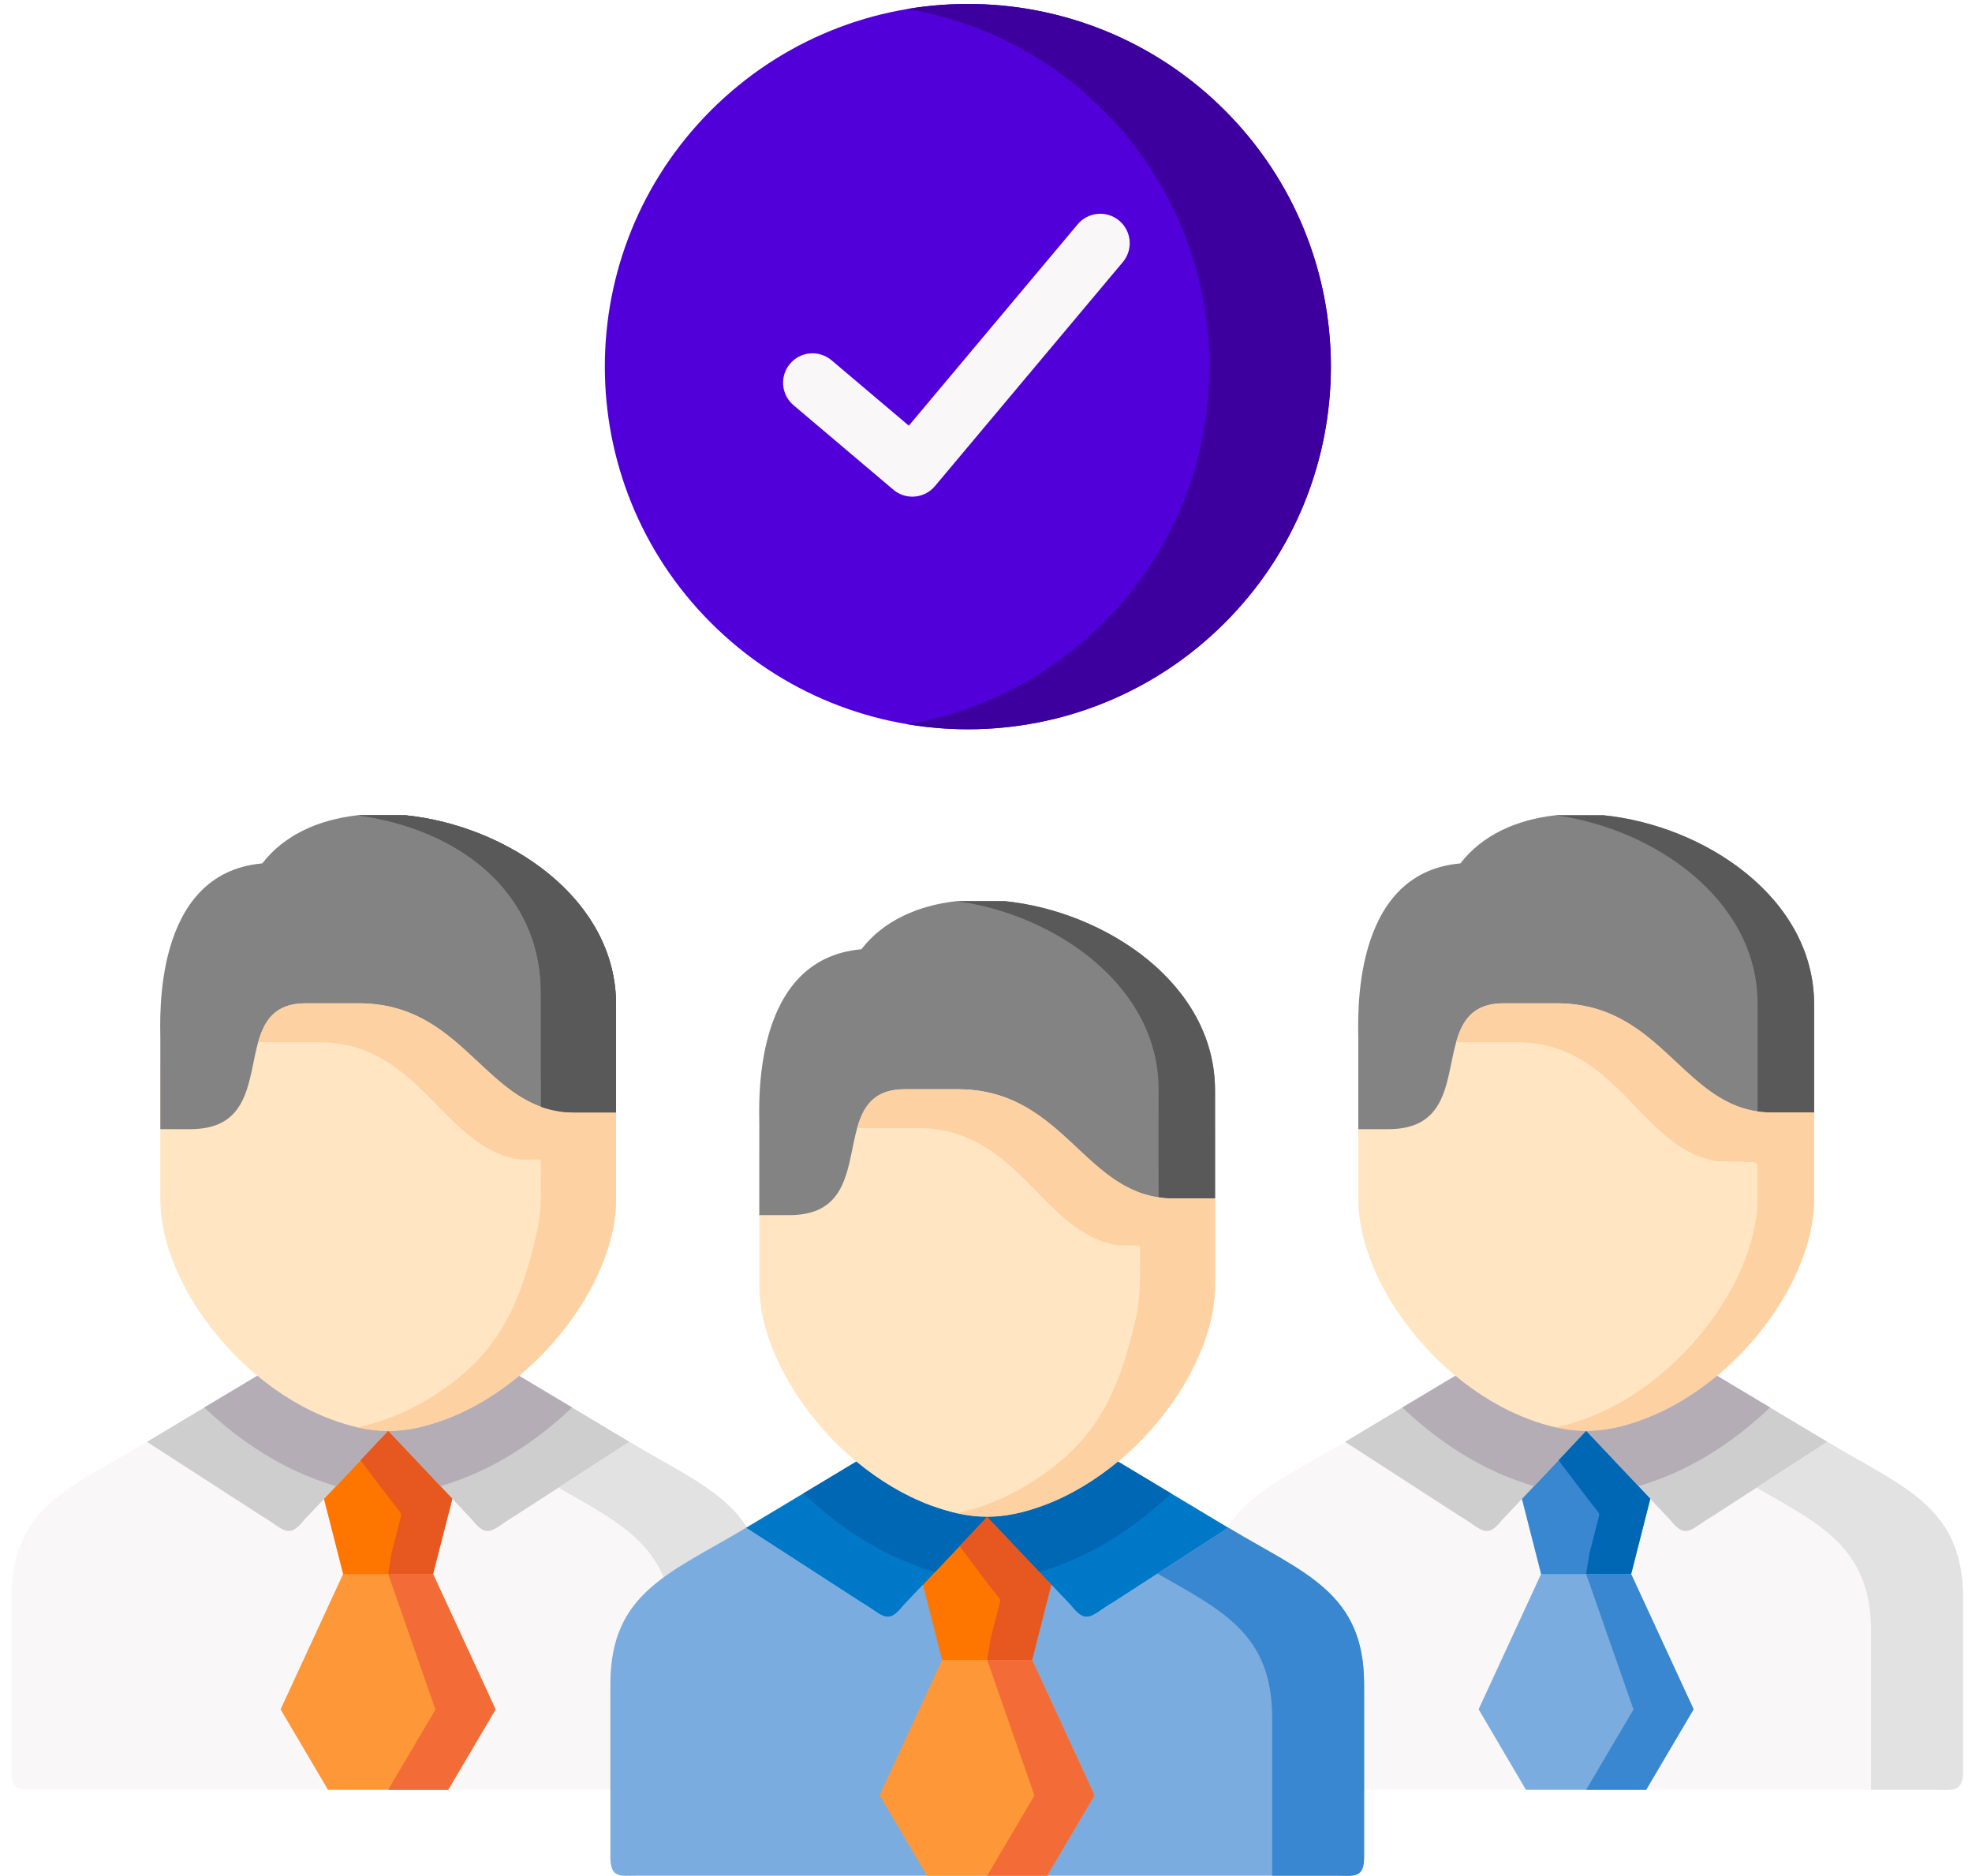 <svg width="164" height="156" viewBox="0 0 164 156" fill="none" xmlns="http://www.w3.org/2000/svg">
<path fill-rule="evenodd" clip-rule="evenodd" d="M163.257 147.281V132.903C163.257 125.257 158.295 123.685 151.972 119.894H111.86C105.537 123.685 100.575 125.257 100.575 132.903V147.281C100.575 149.047 101.39 148.825 102.741 148.825H161.09C162.442 148.825 163.257 149.047 163.257 147.281Z" fill="#F9F7F7"/>
<path fill-rule="evenodd" clip-rule="evenodd" d="M140.79 142.011L135.652 130.888L131.912 128.78L128.162 130.888L123.025 142.011C122.978 142.122 122.941 142.122 123.015 142.214L126.903 148.825H136.901L140.799 142.214C140.863 142.122 140.826 142.122 140.79 142.011Z" fill="#7BACDF"/>
<path fill-rule="evenodd" clip-rule="evenodd" d="M135.651 130.888L137.244 124.628L138.058 121.53L131.911 118.988L129.023 120.338L125.82 121.827L126.57 124.646L128.162 130.888H131.902H135.651Z" fill="#3987D0"/>
<path fill-rule="evenodd" clip-rule="evenodd" d="M126.57 124.646L131.912 118.988L128.237 115.437L121.034 114.402L111.86 119.894L121.423 126.079C123.201 127.115 123.608 128.077 124.932 126.375L126.57 124.646ZM142.409 126.08L151.972 119.894L142.798 114.402L137.244 114.772L131.912 118.988L137.244 124.628L138.892 126.375C140.225 128.077 140.632 127.115 142.409 126.08Z" fill="#CECECE"/>
<path fill-rule="evenodd" clip-rule="evenodd" d="M142.798 114.402C146.667 111.184 149.574 106.746 150.528 102.558C150.75 101.596 150.87 100.644 150.87 99.719V87.163H147.38C140.002 87.163 138.465 78.084 129.439 78.084H125.051C118.145 78.084 123.404 88.55 115.461 88.55H112.961V99.719C112.961 100.644 113.082 101.596 113.304 102.558C114.257 106.746 117.164 111.184 121.034 114.402C122.894 115.946 124.977 117.213 127.171 118.026C128.893 118.674 130.402 118.988 131.911 118.988C133.429 118.988 134.938 118.673 136.66 118.026C138.854 117.213 140.937 115.946 142.798 114.402Z" fill="#FFE5C1"/>
<path fill-rule="evenodd" clip-rule="evenodd" d="M150.871 83.52C150.871 74.672 141.78 68.652 133.365 67.793H129.375C126.135 68.153 123.274 69.429 121.451 71.796C112.295 72.6 112.962 84.778 112.962 86.377V93.894H115.461C123.404 93.894 118.146 83.428 125.052 83.428H129.44C138.466 83.428 140.003 92.507 147.381 92.507H150.871V89.761V83.52Z" fill="#838383"/>
<path fill-rule="evenodd" clip-rule="evenodd" d="M150.871 87.163V83.52C150.871 74.672 141.78 68.652 133.365 67.793H129.384C137.586 68.911 146.168 74.838 146.168 83.437V92.424C146.556 92.48 146.955 92.507 147.38 92.507H150.87V87.163H150.871Z" fill="#595959"/>
<path fill-rule="evenodd" clip-rule="evenodd" d="M150.871 99.719V92.507H147.381C146.955 92.507 146.557 92.479 146.168 92.424C139.799 91.499 137.948 83.428 129.44 83.428H125.052C122.506 83.428 121.608 84.861 121.099 86.664H126.126C134.624 86.664 136.485 95.642 142.845 96.566L145.622 96.622C146.178 96.622 146.168 96.825 146.168 97.343V99.618C146.168 100.542 146.048 101.495 145.826 102.456C144.872 106.644 141.966 111.083 138.096 114.3C137.92 114.448 137.726 114.605 137.541 114.753C136.84 115.297 136.111 115.803 135.356 116.269C134.278 116.928 133.141 117.482 131.958 117.925C131.671 118.036 131.394 118.137 131.116 118.22C130.496 118.424 129.903 118.581 129.329 118.683C130.218 118.886 131.061 118.988 131.912 118.988C133.43 118.988 134.939 118.673 136.661 118.026C138.855 117.213 140.938 115.946 142.799 114.402C146.668 111.184 149.575 106.746 150.529 102.558C150.75 101.596 150.871 100.644 150.871 99.719Z" fill="#FED1A3"/>
<path fill-rule="evenodd" clip-rule="evenodd" d="M127.579 123.583L131.911 118.988C131.06 118.988 130.217 118.886 129.329 118.683C128.595 118.515 127.874 118.296 127.172 118.026C124.978 117.212 122.895 115.946 121.034 114.402L116.628 117.037C117.145 117.536 117.682 118.014 118.238 118.47C120.571 120.421 123.191 122.011 125.95 123.037C126.024 123.065 126.089 123.084 126.163 123.111C126.63 123.283 127.102 123.44 127.579 123.583Z" fill="#B5ADB6"/>
<path fill-rule="evenodd" clip-rule="evenodd" d="M137.883 123.038C140.641 122.012 143.261 120.421 145.594 118.47C146.15 118.015 146.688 117.537 147.205 117.037L142.798 114.402C140.937 115.946 138.855 117.213 136.661 118.026C134.939 118.674 133.43 118.988 131.911 118.988L136.253 123.583C136.72 123.443 137.184 123.289 137.642 123.121C137.725 123.093 137.799 123.066 137.883 123.038Z" fill="#B5ADB6"/>
<path fill-rule="evenodd" clip-rule="evenodd" d="M136.253 123.583L131.912 118.988L129.616 121.429L132.078 124.674L132.838 125.636C133.069 125.922 133.004 125.968 132.912 126.329L132.18 129.195L131.912 130.887H135.652L137.244 124.627L136.253 123.583Z" fill="#0067B4"/>
<path fill-rule="evenodd" clip-rule="evenodd" d="M140.79 142.011L135.652 130.888H131.912L135.8 142.011C135.846 142.122 135.883 142.122 135.809 142.214L131.912 148.825H136.901L140.799 142.214C140.863 142.122 140.826 142.122 140.79 142.011Z" fill="#3987D0"/>
<path fill-rule="evenodd" clip-rule="evenodd" d="M163.257 132.903C163.257 125.257 158.295 123.685 151.972 119.894L146.075 123.704C151.546 126.829 155.611 128.771 155.611 135.687V148.825H161.091C162.442 148.825 163.257 149.047 163.257 147.281V132.903H163.257Z" fill="#E2E2E2"/>
<path fill-rule="evenodd" clip-rule="evenodd" d="M63.62 147.281V132.903C63.62 125.257 58.667 123.685 52.344 119.894L32.283 118.988L12.223 119.894C5.9 123.685 0.947 125.257 0.947 132.903V147.281C0.947 149.047 1.753 148.825 3.113 148.825H61.453C62.814 148.825 63.62 149.047 63.62 147.281Z" fill="#F9F7F7"/>
<path fill-rule="evenodd" clip-rule="evenodd" d="M41.152 142.011L36.014 130.888L32.284 128.78L28.534 130.888L23.397 142.011C23.35 142.122 23.313 142.122 23.378 142.214L27.276 148.825H37.273L41.171 142.214C41.235 142.122 41.198 142.122 41.152 142.011Z" fill="#FE9737"/>
<path fill-rule="evenodd" clip-rule="evenodd" d="M36.014 130.888L37.615 124.628L38.43 121.53L32.283 118.988L29.395 120.338L26.192 121.827L26.942 124.646L28.534 130.888H32.274H36.014Z" fill="#FE7600"/>
<path fill-rule="evenodd" clip-rule="evenodd" d="M26.942 124.646L32.283 118.988L28.608 115.437L21.397 114.402L12.223 119.894L21.795 126.079C23.573 127.115 23.97 128.077 25.304 126.375L26.942 124.646ZM42.772 126.08L52.344 119.894L43.17 114.402L37.616 114.772L32.284 118.988L37.616 124.628L39.264 126.375C40.596 128.077 41.004 127.115 42.772 126.08Z" fill="#CECECE"/>
<path fill-rule="evenodd" clip-rule="evenodd" d="M43.17 114.402C47.04 111.184 49.947 106.746 50.9 102.558C51.123 101.596 51.233 100.644 51.233 99.719V87.163H47.753C40.375 87.163 38.828 78.084 29.812 78.084H25.424C18.518 78.084 23.776 88.55 15.824 88.55H13.334V99.719C13.334 100.644 13.444 101.596 13.667 102.558C14.62 106.746 17.527 111.184 21.397 114.402C23.258 115.946 25.34 117.213 27.534 118.026C29.265 118.674 30.774 118.988 32.283 118.988C33.792 118.988 35.301 118.673 37.033 118.026C39.227 117.213 41.309 115.946 43.17 114.402Z" fill="#FFE5C1"/>
<path fill-rule="evenodd" clip-rule="evenodd" d="M51.233 83.52C51.233 74.672 42.143 68.652 33.728 67.793H29.738C26.497 68.153 23.637 69.429 21.813 71.796C12.658 72.6 13.334 84.778 13.334 86.377V93.894H15.824C23.776 93.894 18.517 83.428 25.424 83.428H29.812C38.828 83.428 40.374 92.507 47.753 92.507H51.233V89.761V83.52Z" fill="#838383"/>
<path fill-rule="evenodd" clip-rule="evenodd" d="M51.234 87.163V83.52C51.234 74.672 42.143 68.652 33.728 67.793H29.756C37.958 68.911 44.985 73.987 44.985 82.577V89.669L46.531 92.424C46.919 92.48 47.327 92.507 47.753 92.507H51.234V88.55V87.163Z" fill="#595959"/>
<path fill-rule="evenodd" clip-rule="evenodd" d="M27.951 123.583L32.283 118.988C31.432 118.988 30.58 118.886 29.691 118.683C28.958 118.513 28.238 118.294 27.534 118.026C25.34 117.212 23.258 115.946 21.397 114.402L16.99 117.037C17.511 117.532 18.049 118.01 18.601 118.47C20.943 120.421 23.563 122.011 26.322 123.037C26.387 123.065 26.461 123.084 26.535 123.111C27.002 123.283 27.474 123.44 27.951 123.583ZM38.245 123.038C41.004 122.011 43.624 120.421 45.966 118.47C46.522 118.015 47.06 117.537 47.577 117.037L43.17 114.402C41.309 115.946 39.227 117.213 37.033 118.026C35.301 118.674 33.792 118.988 32.283 118.988L36.625 123.583C37.092 123.44 37.555 123.286 38.014 123.121C38.088 123.093 38.171 123.066 38.245 123.038Z" fill="#B5ADB6"/>
<path fill-rule="evenodd" clip-rule="evenodd" d="M36.625 123.583L32.283 118.988L29.978 121.429L32.441 124.674L33.2 125.636C33.431 125.922 33.376 125.968 33.283 126.329L32.552 129.195L32.284 130.887H36.014L37.616 124.627L36.625 123.583Z" fill="#E6581F"/>
<path fill-rule="evenodd" clip-rule="evenodd" d="M41.152 142.011L36.014 130.888H32.283L36.162 142.011C36.209 142.122 36.246 142.122 36.181 142.214L32.283 148.825H37.273L41.17 142.214C41.235 142.122 41.198 142.122 41.152 142.011Z" fill="#F36B37"/>
<path fill-rule="evenodd" clip-rule="evenodd" d="M63.62 132.903C63.62 125.257 58.667 123.685 52.344 119.894L46.447 123.704C51.909 126.829 55.982 128.771 55.982 135.687V148.825H61.453C62.814 148.825 63.619 149.047 63.619 147.281L63.62 132.903Z" fill="#E2E2E2"/>
<path fill-rule="evenodd" clip-rule="evenodd" d="M59.139 9.163C70.933 -2.617 90.049 -2.617 101.843 9.163C113.628 20.942 113.628 40.035 101.843 51.806C90.049 63.585 70.933 63.585 59.139 51.806C47.354 40.036 47.354 20.942 59.139 9.163Z" fill="#5200D9"/>
<path fill-rule="evenodd" clip-rule="evenodd" d="M91.734 9.163C103.528 20.942 103.528 40.035 91.734 51.806C87.883 55.652 83.255 58.241 78.357 59.582C77.396 59.841 76.423 60.053 75.441 60.22C79.775 60.952 84.216 60.735 88.457 59.582C93.364 58.241 97.992 55.652 101.843 51.806C107.277 46.378 110.202 39.398 110.629 32.287C110.703 31.087 110.703 29.882 110.629 28.681C110.203 21.571 107.277 14.59 101.843 9.163C97.557 4.882 92.308 2.164 86.791 0.99C83.06 0.194 79.199 0.12 75.441 0.749C81.403 1.757 87.133 4.559 91.734 9.163Z" fill="#3D009F"/>
<path d="M75.876 41.3C75.297 41.3 74.736 41.094 74.293 40.72L65.99 33.693C65.744 33.485 65.542 33.231 65.395 32.946C65.248 32.66 65.158 32.348 65.131 32.028C65.105 31.707 65.142 31.385 65.24 31.079C65.338 30.773 65.496 30.489 65.703 30.244C66.123 29.748 66.723 29.44 67.37 29.386C68.017 29.332 68.659 29.538 69.155 29.958L75.581 35.395L89.626 18.649C90.043 18.152 90.641 17.84 91.288 17.783C91.935 17.726 92.579 17.928 93.076 18.346C93.323 18.552 93.526 18.805 93.675 19.09C93.824 19.375 93.915 19.686 93.943 20.006C93.971 20.327 93.936 20.649 93.84 20.956C93.743 21.262 93.587 21.547 93.38 21.793L77.754 40.424C77.524 40.698 77.236 40.919 76.912 41.07C76.588 41.221 76.234 41.3 75.876 41.3Z" fill="#F9F7F7"/>
<path fill-rule="evenodd" clip-rule="evenodd" d="M46.531 92.424C40.171 91.499 38.31 83.428 29.812 83.428H25.424C22.869 83.428 21.98 84.861 21.471 86.664H26.498C34.996 86.664 36.848 95.494 43.217 96.418H44.763C45.022 96.418 44.985 96.539 44.985 96.788C44.985 98.739 45.087 100.543 44.643 102.456C44.624 102.558 44.596 102.66 44.578 102.761C43.143 108.938 41.208 112.923 35.719 116.27C34.645 116.93 33.511 117.484 32.331 117.925C32.044 118.036 31.766 118.138 31.488 118.221C30.868 118.424 30.276 118.581 29.692 118.683C30.581 118.886 31.433 118.988 32.285 118.988C33.794 118.988 35.303 118.674 37.034 118.027C39.228 117.213 41.31 115.946 43.171 114.402C47.041 111.185 49.948 106.746 50.901 102.558C51.124 101.597 51.234 100.644 51.234 99.72V92.508H47.754C47.345 92.509 46.936 92.481 46.531 92.424Z" fill="#FED1A3"/>
<path fill-rule="evenodd" clip-rule="evenodd" d="M44.985 92.036C45.475 92.212 45.984 92.341 46.531 92.424C46.919 92.48 47.327 92.507 47.753 92.507H51.234V83.52C51.234 74.672 42.143 68.652 33.728 67.793H29.756C37.958 68.911 44.985 73.987 44.985 82.577V92.036Z" fill="#595959"/>
<path fill-rule="evenodd" clip-rule="evenodd" d="M113.443 154.419V140.041C113.443 132.404 108.481 130.832 102.158 127.041L92.595 133.227C90.818 134.253 90.411 135.224 89.078 133.513L87.43 131.775L82.098 126.135L76.756 131.784L75.117 133.513C73.784 135.224 73.386 134.253 71.609 133.227L62.046 127.041C55.714 130.832 50.761 132.404 50.761 140.041V154.419C50.761 156.194 51.576 155.972 52.927 155.972H111.267C112.628 155.972 113.443 156.194 113.443 154.419Z" fill="#7BACDF"/>
<path fill-rule="evenodd" clip-rule="evenodd" d="M90.966 149.149L85.838 138.026L82.097 135.917L78.348 138.026L73.21 149.149C73.164 149.26 73.127 149.269 73.201 149.361L77.089 155.972H87.087L90.984 149.361C91.049 149.269 91.012 149.26 90.966 149.149Z" fill="#FE9737"/>
<path fill-rule="evenodd" clip-rule="evenodd" d="M85.837 138.026L87.43 131.776L88.244 128.678L82.097 126.135L79.209 127.476L76.006 128.965L76.756 131.785L78.348 138.026H82.088H85.837Z" fill="#FE7600"/>
<path fill-rule="evenodd" clip-rule="evenodd" d="M76.756 131.785L82.098 126.135L78.423 122.585L71.211 121.54L62.046 127.041L71.609 133.227C73.387 134.253 73.785 135.224 75.118 133.513L76.756 131.785ZM92.596 133.227L102.158 127.042L92.984 121.54L87.43 121.91L82.098 126.136L87.43 131.776L89.078 133.514C90.411 135.224 90.818 134.253 92.596 133.227Z" fill="#0078C8"/>
<path fill-rule="evenodd" clip-rule="evenodd" d="M92.984 121.54C96.853 118.322 99.76 113.884 100.714 109.705C100.936 108.734 101.047 107.782 101.047 106.857V94.301H97.566C90.188 94.301 88.651 85.221 79.626 85.221H75.237C68.331 85.221 73.59 95.688 65.647 95.688H63.147V106.857C63.147 107.782 63.268 108.734 63.48 109.705C64.443 113.884 67.35 118.322 71.21 121.54C73.071 123.084 75.154 124.351 77.348 125.173C79.079 125.811 80.588 126.135 82.097 126.135C83.606 126.135 85.124 125.811 86.846 125.173C89.04 124.351 91.123 123.084 92.984 121.54Z" fill="#FFE5C1"/>
<path fill-rule="evenodd" clip-rule="evenodd" d="M101.047 90.658C101.047 81.81 91.957 75.79 83.551 74.931H79.561C76.321 75.291 73.451 76.577 71.637 78.934C62.472 79.739 63.148 91.916 63.148 93.515V101.042H65.647C73.59 101.042 68.332 90.575 75.238 90.575H79.626C88.652 90.575 90.189 99.655 97.567 99.655H101.048V90.658H101.047Z" fill="#838383"/>
<path fill-rule="evenodd" clip-rule="evenodd" d="M101.047 90.658C101.047 81.81 91.957 75.79 83.551 74.931H79.57C87.772 76.049 96.354 81.985 96.354 90.575C96.344 93.571 96.344 96.567 96.354 99.562C96.733 99.627 97.14 99.655 97.567 99.655H101.047V90.658Z" fill="#595959"/>
<path fill-rule="evenodd" clip-rule="evenodd" d="M96.354 99.562C89.985 98.637 88.133 90.575 79.626 90.575H75.238C72.683 90.575 71.794 91.999 71.285 93.802H76.312C84.81 93.802 86.662 102.632 93.031 103.556H94.586C94.836 103.556 94.799 103.686 94.799 103.935C94.799 105.886 94.901 107.68 94.466 109.603C94.438 109.705 94.419 109.797 94.392 109.899C92.957 116.075 91.022 120.061 85.532 123.408C84.449 124.073 83.31 124.637 82.144 125.072C81.857 125.174 81.579 125.275 81.302 125.368C80.681 125.562 80.089 125.719 79.506 125.83C80.395 126.033 81.246 126.135 82.098 126.135C83.607 126.135 85.125 125.811 86.847 125.173C89.041 124.35 91.124 123.084 92.985 121.54C96.854 118.322 99.761 113.884 100.715 109.705C100.937 108.734 101.048 107.781 101.048 106.857V99.654H97.567C97.141 99.654 96.733 99.627 96.354 99.562Z" fill="#FED1A3"/>
<path fill-rule="evenodd" clip-rule="evenodd" d="M77.765 130.722L82.098 126.135C81.246 126.135 80.394 126.034 79.505 125.83C78.82 125.673 78.107 125.451 77.348 125.174C75.154 124.351 73.072 123.084 71.211 121.54L66.814 124.185C67.334 124.677 67.868 125.155 68.415 125.618C70.757 127.56 73.377 129.15 76.136 130.176C76.21 130.204 76.275 130.232 76.349 130.259C76.816 130.427 77.288 130.581 77.765 130.722Z" fill="#0067B4"/>
<path fill-rule="evenodd" clip-rule="evenodd" d="M88.069 130.176C90.827 129.15 93.438 127.559 95.78 125.618C96.332 125.157 96.869 124.679 97.391 124.184L92.984 121.54C91.123 123.084 89.041 124.351 86.847 125.173C85.125 125.811 83.606 126.135 82.097 126.135L86.439 130.721C86.893 130.592 87.356 130.435 87.828 130.268C87.906 130.232 87.986 130.201 88.069 130.176Z" fill="#0067B4"/>
<path fill-rule="evenodd" clip-rule="evenodd" d="M86.439 130.721L82.097 126.135L79.802 128.567L82.255 131.822L83.014 132.774C83.246 133.061 83.19 133.107 83.097 133.467L82.366 136.343L82.098 138.026H85.838L87.43 131.776L86.439 130.721Z" fill="#E6581F"/>
<path fill-rule="evenodd" clip-rule="evenodd" d="M90.966 149.149L85.838 138.026H82.097L85.976 149.149C86.023 149.26 86.06 149.269 85.995 149.361L82.097 155.972H87.087L90.984 149.361C91.049 149.269 91.012 149.26 90.966 149.149Z" fill="#F36B37"/>
<path fill-rule="evenodd" clip-rule="evenodd" d="M113.443 140.041C113.443 132.404 108.481 130.832 102.159 127.041L96.261 130.851C101.732 133.967 105.797 135.908 105.797 142.834V155.972H111.268C112.628 155.972 113.443 156.194 113.443 154.419V140.041H113.443Z" fill="#3987D0"/>
</svg>
